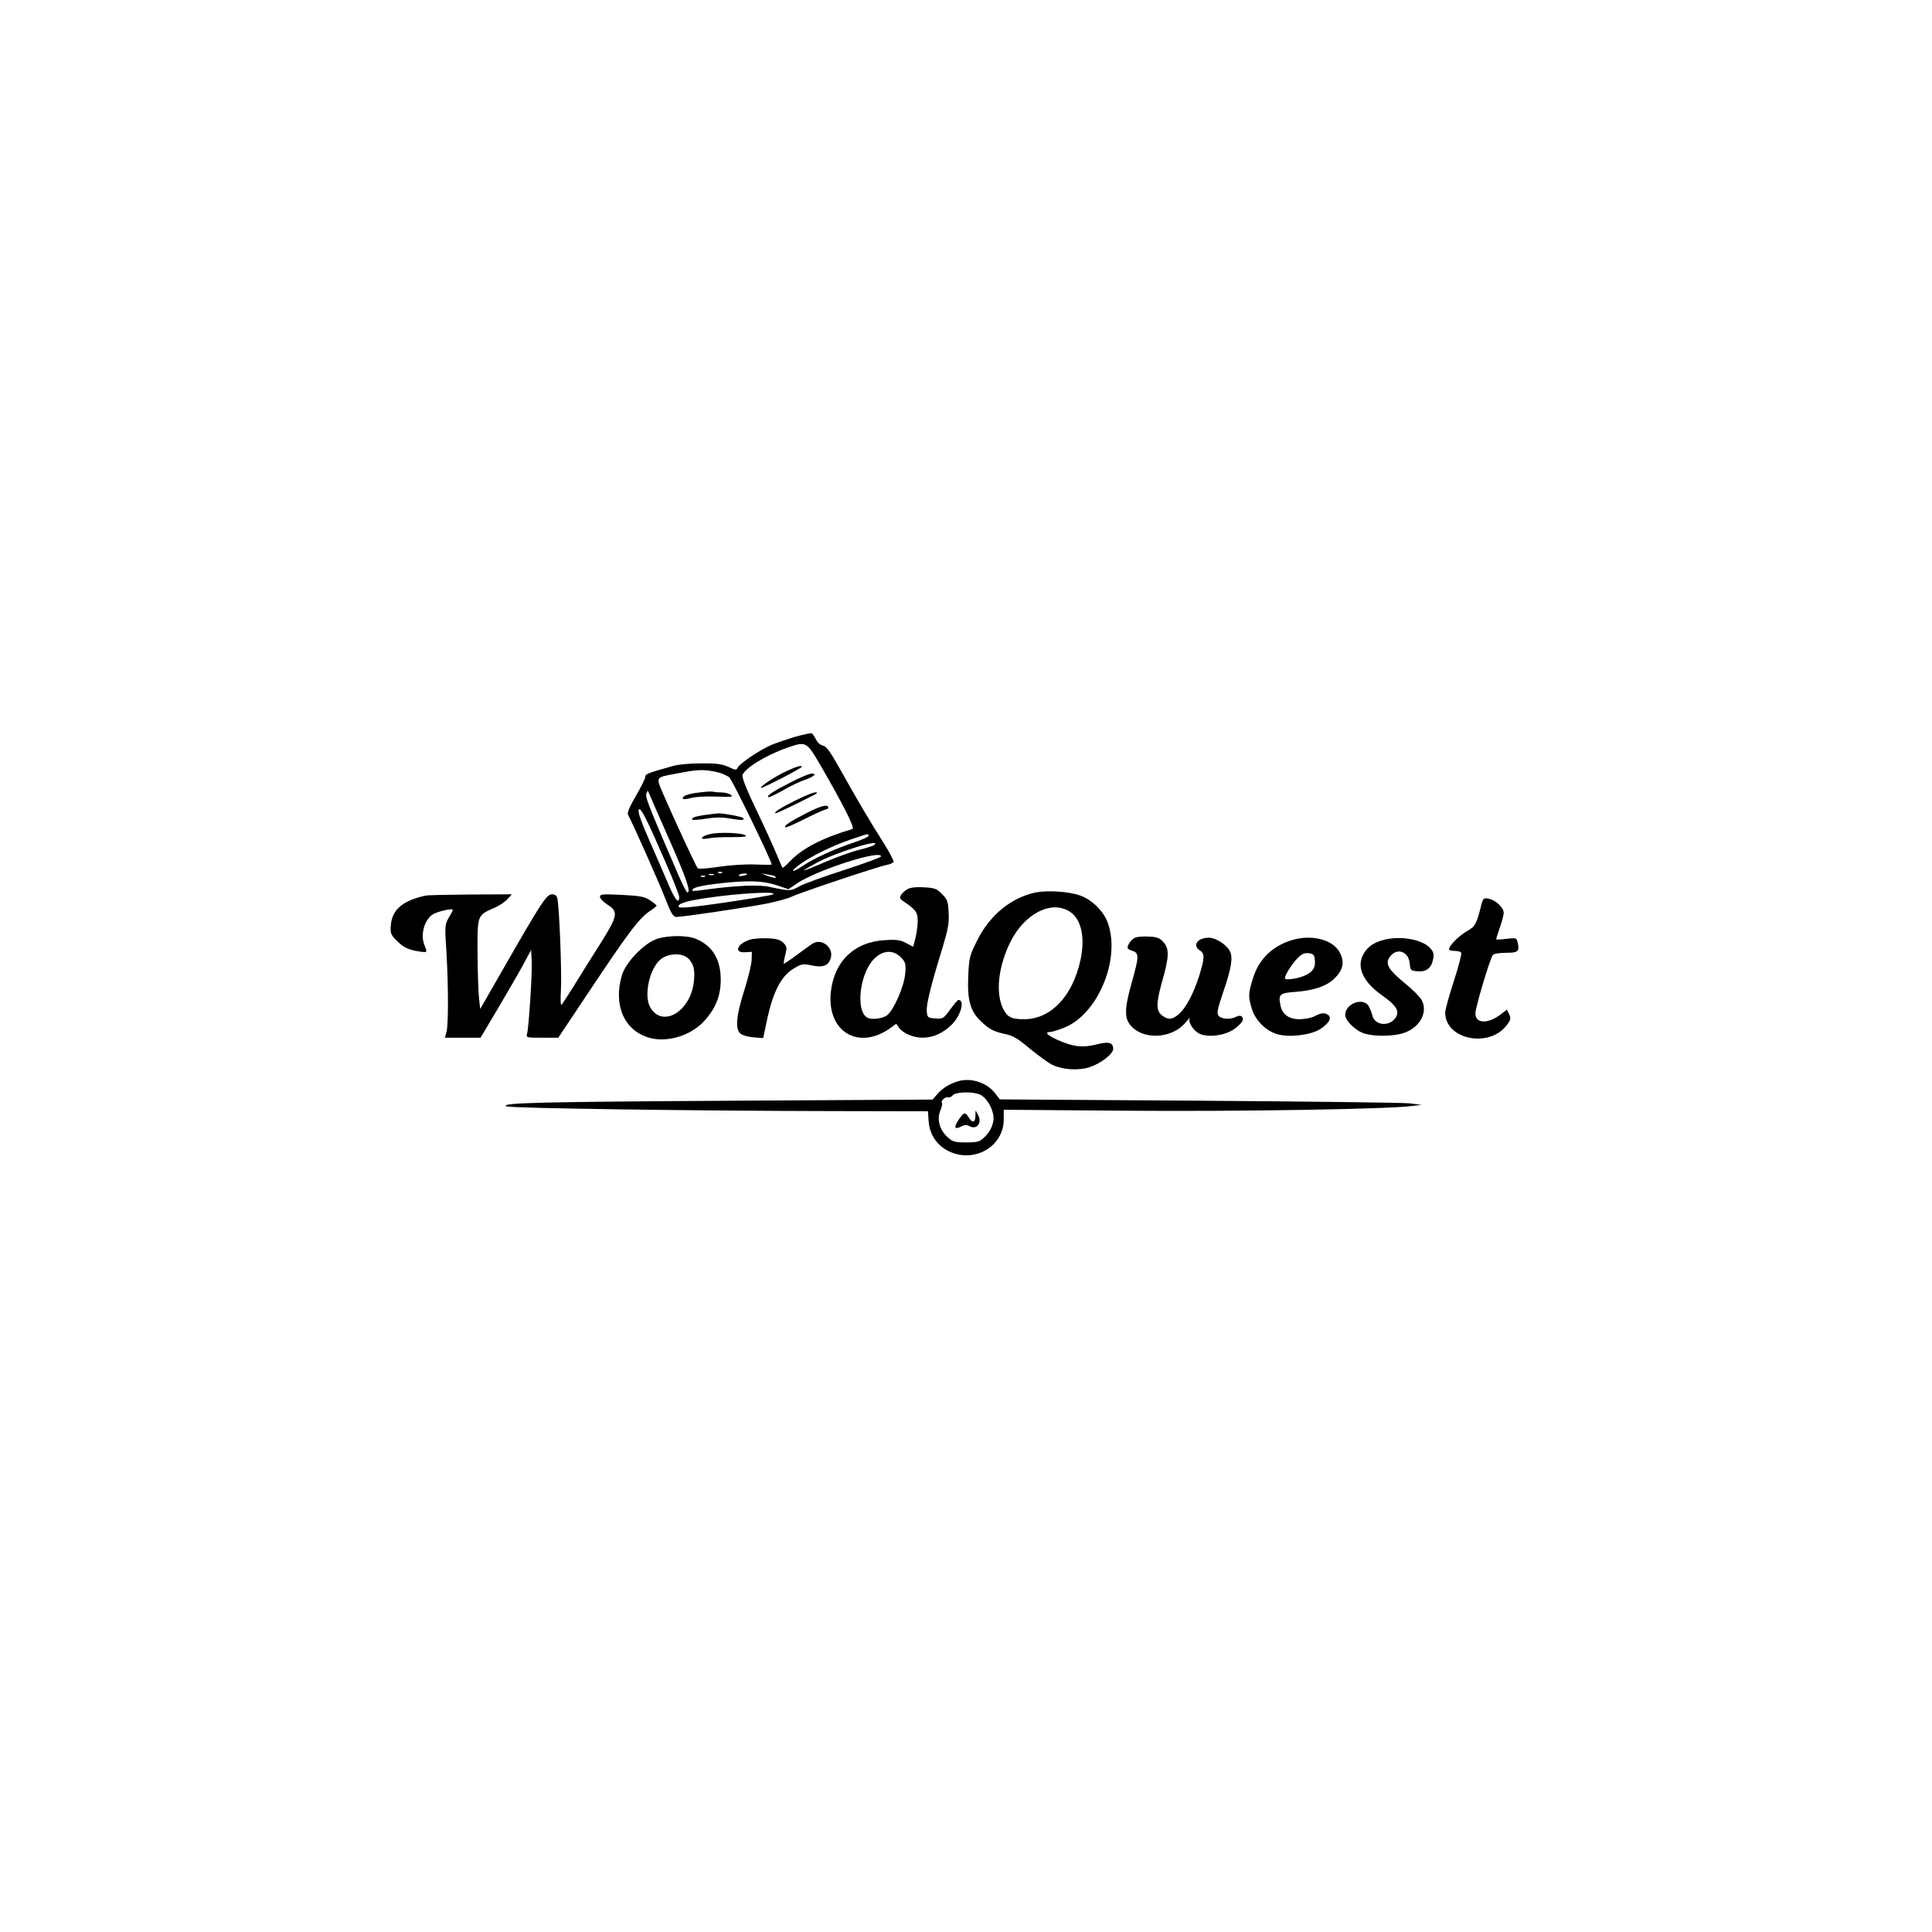 <?xml version="1.0" standalone="no"?>
<!DOCTYPE svg PUBLIC "-//W3C//DTD SVG 20010904//EN"
 "http://www.w3.org/TR/2001/REC-SVG-20010904/DTD/svg10.dtd">
<svg version="1.0" xmlns="http://www.w3.org/2000/svg"
 width="1024pt" height="1024pt" viewBox="0 0 1024 1024"
 preserveAspectRatio="xMidYMid meet">

<g transform="translate(0,1024) scale(0.1,-0.1)"
fill="#000000" stroke="none">
<path d="M4215 6335 c-44 -13 -101 -33 -128 -44 -58 -25 -163 -95 -176 -118
-8 -16 -12 -16 -52 3 -34 15 -65 19 -144 18 -55 0 -120 -6 -145 -13 -139 -39
-150 -43 -150 -59 0 -9 -23 -55 -50 -101 -34 -59 -47 -89 -41 -100 27 -50 165
-361 197 -443 31 -79 42 -98 59 -98 34 0 364 49 475 70 58 12 118 28 133 36
30 17 451 158 504 169 18 3 35 11 39 16 3 5 -21 51 -53 102 -62 96 -140 228
-240 407 -44 78 -65 106 -81 108 -12 2 -29 16 -37 32 -8 16 -18 31 -22 33 -5
3 -44 -6 -88 -18z m133 -150 c120 -207 185 -335 170 -339 -159 -47 -263 -101
-329 -169 -21 -22 -40 -39 -42 -36 -2 2 -16 36 -32 74 -16 39 -64 144 -107
234 -49 101 -76 171 -73 182 12 37 122 105 235 145 103 36 104 35 178 -91z
m-557 -35 c29 -6 63 -20 75 -31 17 -16 224 -442 224 -461 0 -2 -39 -2 -87 0
-51 2 -132 -3 -192 -12 -58 -9 -108 -13 -113 -8 -8 8 -123 255 -183 394 -39
90 -41 87 60 106 124 24 146 25 216 12z m-248 -350 c94 -212 121 -290 100
-290 -4 0 -27 44 -50 98 -164 381 -173 406 -167 426 5 16 8 17 12 6 3 -8 50
-116 105 -240z m-8 -147 c36 -83 65 -159 65 -167 0 -40 -21 -18 -53 57 -19 45
-65 151 -102 235 -44 100 -65 158 -60 170 9 20 44 -51 150 -295z m1069 158 c3
-4 -31 -21 -77 -36 -105 -35 -215 -85 -273 -125 -54 -36 -71 -34 -22 3 57 44
180 105 273 136 106 36 93 33 99 22z m29 -50 c-4 -4 -39 -15 -78 -25 -38 -9
-121 -39 -182 -65 -62 -27 -113 -47 -113 -45 0 2 28 19 63 38 100 56 359 137
310 97z m37 -60 c0 -5 -87 -37 -192 -71 -106 -34 -214 -73 -240 -87 -49 -27
-49 -27 -163 -3 -53 12 -176 6 -327 -14 -79 -11 -87 -11 -74 3 10 9 55 19 123
27 162 19 242 17 317 -7 l65 -22 47 32 c108 71 444 179 444 142z m-843 -87
c-3 -3 -12 -4 -19 -1 -8 3 -5 6 6 6 11 1 17 -2 13 -5z m-44 -11 c-7 -2 -19 -2
-25 0 -7 3 -2 5 12 5 14 0 19 -2 13 -5z m177 3 c0 -2 -11 -6 -25 -8 -13 -3
-22 -1 -19 3 5 9 44 13 44 5z m148 -11 c12 -11 -5 -10 -38 2 l-35 14 34 -6
c19 -3 37 -7 39 -10z m-371 -1 c-3 -3 -12 -4 -19 -1 -8 3 -5 6 6 6 11 1 17 -2
13 -5z m358 -95 c-11 -5 -126 -24 -255 -43 -173 -25 -237 -31 -242 -23 -10 16
36 31 137 46 174 27 400 39 360 20z"/>
<path d="M4173 6155 c-58 -26 -147 -84 -140 -91 5 -5 217 105 217 112 0 9 -28
2 -77 -21z"/>
<path d="M4194 6095 c-95 -48 -131 -72 -122 -80 3 -3 37 13 76 35 38 22 91 48
116 56 50 17 69 34 38 34 -11 0 -60 -20 -108 -45z"/>
<path d="M4213 5996 c-75 -37 -120 -66 -100 -66 9 0 217 102 217 106 0 12 -35
0 -117 -40z"/>
<path d="M4274 5930 c-86 -44 -121 -67 -112 -75 3 -3 50 17 104 45 54 27 105
50 112 50 6 0 12 5 12 10 0 19 -39 10 -116 -30z"/>
<path d="M3701 6039 c-59 -7 -92 -21 -80 -34 3 -2 23 0 44 6 22 6 82 9 133 7
79 -3 91 -2 76 9 -10 7 -32 13 -50 13 -18 0 -38 2 -46 4 -7 2 -42 0 -77 -5z"/>
<path d="M3732 5920 c-52 -8 -70 -15 -61 -25 3 -2 36 0 73 6 48 8 86 8 129 0
56 -10 78 -9 65 4 -7 7 -107 25 -132 24 -11 -1 -45 -5 -74 -9z"/>
<path d="M3763 5819 c-54 -13 -58 -33 -5 -22 20 4 75 7 121 6 52 0 80 2 74 8
-15 15 -142 20 -190 8z"/>
<path d="M4811 5528 c-13 -7 -29 -21 -35 -31 -9 -16 -7 -22 14 -35 66 -45 75
-58 74 -109 -1 -26 -7 -67 -13 -89 l-11 -42 -38 20 c-30 16 -51 19 -112 15
-163 -9 -271 -114 -287 -280 -19 -209 152 -307 320 -183 l27 20 15 -21 c20
-29 76 -53 124 -53 56 0 108 23 154 68 49 47 73 132 37 132 -4 0 -24 -23 -44
-51 -35 -48 -39 -50 -79 -47 -40 3 -42 5 -45 38 -3 37 23 141 83 335 30 100
36 131 33 188 -3 60 -7 71 -36 99 -27 28 -39 32 -94 35 -39 3 -72 -1 -87 -9z
m-32 -366 c20 -22 23 -33 19 -81 -5 -67 -60 -193 -96 -222 -25 -19 -87 -26
-108 -11 -60 40 -36 232 37 308 49 50 105 52 148 6z"/>
<path d="M5490 5510 c-132 -28 -245 -121 -312 -257 -39 -78 -42 -90 -46 -187
-6 -127 11 -185 66 -238 46 -44 67 -55 131 -69 40 -8 68 -25 128 -76 43 -35
96 -74 117 -85 55 -28 141 -34 202 -14 58 19 124 70 124 96 0 35 -23 41 -89
24 -74 -18 -121 -13 -203 23 -56 25 -74 43 -43 43 8 0 39 9 70 21 180 67 305
358 238 554 -21 63 -85 127 -149 149 -60 21 -173 28 -234 16z m177 -100 c63
-38 86 -134 60 -257 -41 -191 -155 -313 -295 -315 -71 -1 -94 11 -116 57 -40
84 -25 222 39 352 73 148 215 223 312 163z"/>
<path d="M2255 5493 c-119 -26 -175 -73 -183 -152 -4 -48 -3 -53 34 -90 29
-29 52 -41 93 -50 30 -6 56 -9 59 -6 3 3 0 16 -6 30 -26 56 -5 137 41 168 25
16 107 35 107 24 0 -3 -10 -22 -22 -42 -20 -35 -21 -43 -12 -178 11 -185 11
-395 0 -429 l-8 -28 94 0 95 0 91 153 c49 83 110 188 134 232 l43 80 3 -55 c4
-60 -15 -351 -24 -387 -6 -23 -5 -23 80 -23 l85 0 182 273 c194 290 246 359
303 398 20 13 36 26 36 29 0 3 -15 15 -34 28 -28 19 -51 24 -150 29 -103 5
-116 4 -116 -10 0 -9 18 -28 40 -42 59 -37 55 -59 -41 -211 -45 -71 -107 -169
-137 -219 -31 -49 -60 -94 -65 -100 -6 -6 -7 23 -4 80 5 84 -8 433 -19 483 -3
15 -12 22 -29 22 -28 0 -59 -48 -256 -392 l-124 -216 -6 56 c-4 31 -7 138 -8
238 -1 205 -2 203 89 242 25 11 56 31 69 46 l24 26 -219 -1 c-120 -1 -228 -3
-239 -6z"/>
<path d="M7850 5439 c-25 -99 -31 -109 -76 -135 -43 -25 -94 -77 -94 -95 0 -5
13 -9 29 -9 17 0 33 -4 36 -10 3 -5 -14 -73 -39 -149 -25 -77 -46 -152 -46
-168 0 -142 231 -190 325 -68 22 29 24 37 14 59 l-12 25 -32 -25 c-70 -53
-135 -50 -135 5 0 32 77 289 92 309 6 7 34 12 69 12 64 0 73 7 64 50 -7 30 -7
30 -61 24 -30 -4 -54 -5 -54 -2 0 3 9 31 20 63 11 32 20 66 20 76 0 28 -42 68
-77 75 -30 6 -32 5 -43 -37z"/>
<path d="M3480 5263 c-68 -24 -164 -124 -184 -193 -47 -159 14 -295 148 -331
95 -26 220 13 290 91 60 67 86 132 86 218 0 107 -44 180 -132 216 -47 20 -149
19 -208 -1z m170 -105 c27 -29 34 -58 28 -118 -16 -160 -166 -251 -231 -140
-36 61 -6 204 54 255 41 34 118 36 149 3z"/>
<path d="M6014 5269 c-12 -6 -26 -21 -32 -34 -10 -21 -8 -25 19 -34 37 -13 37
-28 -2 -167 -37 -129 -40 -184 -12 -222 63 -86 223 -81 297 9 16 19 25 29 22
22 -11 -20 21 -69 54 -83 47 -20 132 -8 179 24 22 15 42 35 46 44 9 23 -9 36
-33 23 -30 -16 -78 -13 -93 5 -11 13 -7 33 24 125 44 129 53 184 35 219 -18
34 -75 70 -110 70 -61 0 -90 -41 -48 -68 26 -16 25 -40 -4 -134 -30 -94 -71
-172 -109 -204 -33 -28 -54 -30 -84 -9 -36 25 -37 63 -4 181 38 133 39 174 8
210 -19 22 -34 28 -78 30 -30 2 -64 -1 -75 -7z"/>
<path d="M3976 5260 c-68 -21 -89 -71 -28 -67 l37 2 -1 -40 c0 -22 -17 -94
-38 -160 -43 -135 -50 -205 -24 -231 10 -10 38 -19 70 -22 l53 -4 22 104 c31
141 73 223 136 262 46 28 51 29 100 19 61 -13 90 -1 101 42 13 53 -46 101 -93
76 -11 -6 -50 -34 -87 -62 -36 -27 -68 -48 -70 -47 -1 2 2 23 8 47 10 38 9 45
-10 64 -17 16 -36 22 -84 24 -35 1 -76 -2 -92 -7z"/>
<path d="M6843 5256 c-101 -32 -172 -102 -202 -201 -25 -80 -26 -96 -6 -162
18 -59 71 -114 130 -133 61 -20 174 -8 228 23 48 29 69 63 46 78 -20 13 -36
11 -71 -7 -17 -9 -53 -16 -80 -16 -58 0 -93 26 -102 77 -11 55 -3 62 82 68 99
8 166 31 207 73 43 43 52 83 28 132 -35 72 -150 102 -260 68z m125 -95 c7 -46
-7 -72 -51 -91 -39 -18 -107 -27 -107 -15 0 16 36 74 64 103 24 25 38 32 61
30 23 -2 31 -9 33 -27z"/>
<path d="M7322 5255 c-49 -15 -78 -38 -98 -77 -34 -66 2 -143 99 -212 79 -56
97 -85 74 -120 -33 -49 -111 -42 -123 12 -4 15 -13 37 -20 50 -31 48 -124 12
-124 -47 0 -32 58 -87 105 -100 57 -16 154 -14 208 5 82 28 126 108 93 172 -9
17 -48 57 -88 89 -87 71 -107 103 -84 138 36 55 102 35 108 -32 3 -36 5 -38
41 -41 48 -4 74 17 83 65 5 27 2 39 -17 59 -45 48 -168 67 -257 39z"/>
<path d="M5085 4511 c-47 -12 -90 -38 -117 -70 l-25 -29 -1049 -6 c-1025 -6
-1251 -11 -1209 -30 24 -10 1006 -24 1726 -25 l507 -1 4 -54 c6 -71 44 -127
107 -158 135 -65 291 25 291 169 l0 51 643 -5 c594 -5 1392 8 1522 25 l50 6
-65 8 c-36 4 -539 10 -1118 14 l-1053 7 -22 29 c-42 57 -123 86 -192 69z m110
-73 c29 -13 60 -59 69 -104 9 -39 -11 -90 -49 -124 -23 -22 -36 -25 -95 -25
-62 0 -71 3 -100 30 -41 39 -55 93 -36 139 8 19 12 37 9 40 -10 9 18 35 31 30
7 -3 19 2 26 11 15 18 107 21 145 3z"/>
<path d="M5170 4328 c0 -37 -15 -43 -34 -13 -21 33 -26 32 -55 -10 -27 -40
-22 -54 13 -36 18 10 29 10 45 2 38 -21 68 18 45 59 l-13 25 -1 -27z"/>
</g>
</svg>
